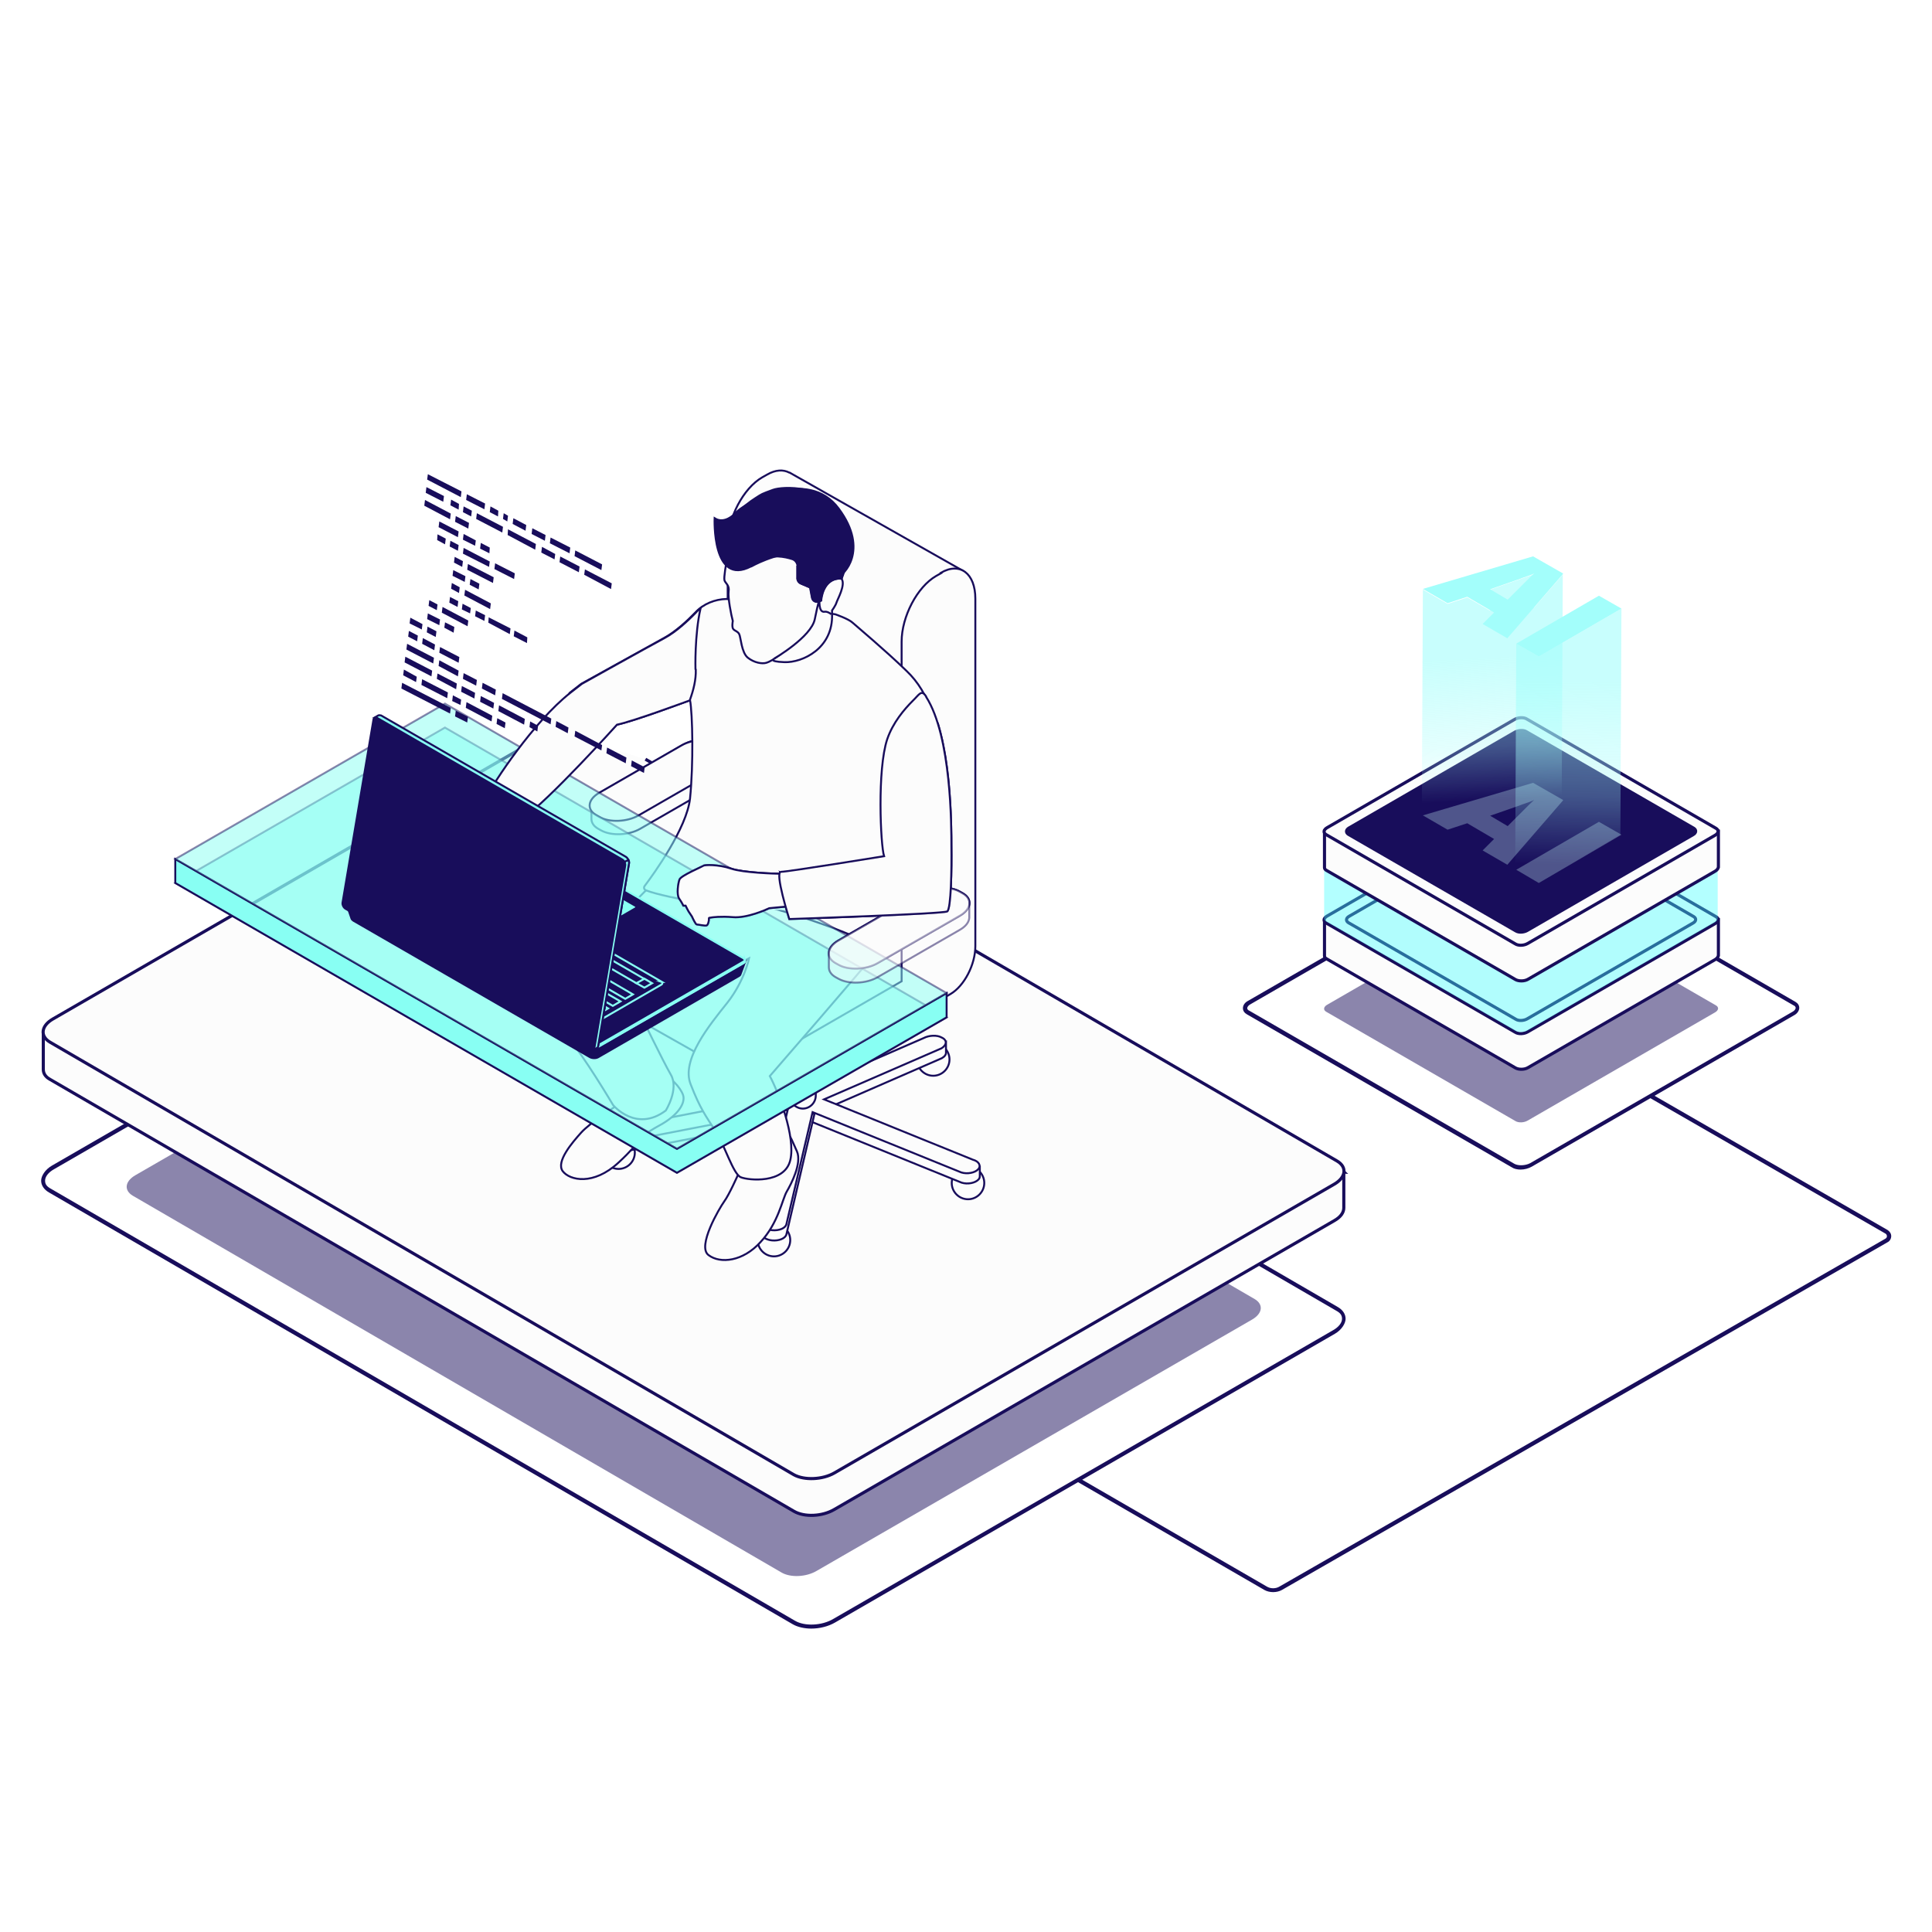 <svg width="496" height="496" viewBox="0 0 496 496" fill="none" xmlns="http://www.w3.org/2000/svg">
    <path
        d="M390.37 300.264C389.544 300.264 388.717 300.08 388.166 299.713L320.104 260.4C319.461 260.033 319.093 259.482 319.093 258.839C319.093 258.104 319.553 257.369 320.471 256.91L387.798 218.057C389.268 217.138 391.564 217.138 392.85 217.873L460.913 257.185C461.555 257.553 461.923 258.104 461.923 258.747C461.923 259.39 461.464 260.217 460.545 260.676L393.218 299.529C392.391 299.988 391.381 300.264 390.37 300.264ZM390.646 218.424C389.819 218.424 388.993 218.608 388.35 218.975L321.022 257.828C320.471 258.104 320.195 258.563 320.195 258.839C320.195 259.114 320.471 259.39 320.747 259.482L388.809 298.794C389.819 299.345 391.656 299.254 392.85 298.611L460.178 259.757C460.729 259.482 461.004 259.022 461.004 258.747C461.004 258.471 460.729 258.196 460.453 258.104L392.391 218.791C391.932 218.516 391.289 218.424 390.646 218.424Z"
        fill="#180D5B" />
    <path
        d="M326.809 408.741C326.074 408.741 325.247 408.557 324.604 408.189L276.658 380.45L277.209 379.532L325.155 407.271C326.166 407.914 327.544 407.914 328.554 407.271L484.059 317.991C484.335 317.807 484.427 317.624 484.427 317.348C484.427 317.072 484.243 316.797 484.059 316.705L423.621 281.893L424.172 280.975L484.61 315.786C485.161 316.154 485.529 316.705 485.529 317.348C485.529 317.991 485.161 318.634 484.61 318.909L329.105 408.189C328.462 408.557 327.635 408.741 326.901 408.741H326.809Z"
        fill="#180D5B" />
    <path
        d="M208.32 418.109C206.575 418.109 204.83 417.742 203.544 417.007L12.584 306.142C11.298 305.407 10.563 304.305 10.563 303.111C10.563 301.917 11.573 300.264 13.319 299.253L141.636 225.129C144.85 223.292 149.719 223.108 152.474 224.669L343.434 335.535C344.72 336.269 345.455 337.372 345.455 338.566C345.455 339.76 344.444 341.413 342.699 342.424L214.382 416.548C212.637 417.558 210.433 418.109 208.228 418.109H208.32ZM204.095 416.089C206.575 417.558 210.984 417.375 213.923 415.629L342.24 341.505C343.71 340.678 344.536 339.576 344.536 338.566C344.536 337.555 343.985 337.004 342.975 336.453L152.015 225.588C149.535 224.118 145.126 224.302 142.187 226.047L13.87 300.172C12.4 300.998 11.573 302.101 11.573 303.111C11.573 304.121 12.124 304.672 13.135 305.224L204.095 416.089Z"
        fill="#180D5B" />
    <path opacity="0.5"
        d="M200.605 403.689L34.077 306.969C31.781 305.591 32.056 303.295 34.72 301.734L146.596 237.162C149.259 235.6 153.301 235.417 155.597 236.794L322.125 333.514C324.421 334.892 324.145 337.188 321.482 338.75L209.606 403.322C206.942 404.883 202.901 405.067 200.605 403.689Z"
        fill="#180D5B" />
    <path
        d="M345.087 300.907L301.366 298.059L152.382 211.351C149.718 209.79 145.126 209.973 142.003 211.81L45.65 267.473L11.114 265.268V274.545C11.114 275.556 11.665 276.474 12.859 277.117L203.819 387.982C206.483 389.544 211.075 389.36 214.198 387.523L342.515 313.399C344.169 312.48 344.995 311.286 344.995 310.092V300.815L345.087 300.907Z"
        fill="#FCFCFC" stroke="#180D5B" stroke-width="0.8" stroke-miterlimit="10" />
    <path
        d="M165.701 194.91L343.25 298.059C345.914 299.621 345.547 302.285 342.515 304.03L214.198 378.154C211.167 379.899 206.483 380.083 203.819 378.613L12.859 267.565C10.195 266.003 10.563 263.339 13.594 261.594L141.911 187.47"
        fill="#FCFCFC" />
    <path
        d="M165.701 194.91L343.25 298.059C345.914 299.621 345.547 302.285 342.515 304.03L214.198 378.154C211.167 379.899 206.483 380.083 203.819 378.613L12.859 267.565C10.195 266.003 10.563 263.339 13.594 261.594L141.911 187.47"
        stroke="#180D5B" stroke-width="0.8" stroke-miterlimit="10" />
    <path
        d="M187.886 193.508C187.886 192.607 187.23 191.788 186.165 191.214L185.428 190.805C182.806 189.33 178.3 189.494 175.35 191.214L154.294 203.34C152.738 204.241 151.918 205.388 151.836 206.535V210.222C151.836 211.205 152.41 212.107 153.557 212.762L154.294 213.172C156.916 214.646 161.422 214.482 164.372 212.762L185.428 200.636C186.984 199.735 187.804 198.67 187.886 197.523V193.508Z"
        fill="#FCFCFC" stroke="#180D5B" stroke-width="0.5" stroke-miterlimit="10" />
    <path
        d="M153.885 209.731L153.147 209.321C150.525 207.846 150.853 205.225 153.885 203.504L174.941 191.379C177.89 189.658 182.478 189.494 185.018 190.969L185.755 191.379C188.377 192.853 188.049 195.475 185.018 197.196L163.962 209.321C161.012 211.042 156.424 211.205 153.885 209.731Z"
        fill="#FCFCFC" stroke="#180D5B" stroke-width="0.5" stroke-miterlimit="10" />
    <path
        d="M202.879 318.369C202.879 320.663 200.994 322.547 198.7 322.547C196.406 322.547 194.522 320.663 194.522 318.369C194.522 316.075 196.406 314.19 198.7 314.19C200.994 314.19 202.879 316.075 202.879 318.369Z"
        fill="#FCFCFC" stroke="#180D5B" stroke-width="0.5" stroke-miterlimit="10" />
    <path
        d="M243.762 271.997C243.762 274.291 241.877 276.175 239.583 276.175C237.289 276.175 235.405 274.291 235.405 271.997C235.405 269.703 237.289 267.818 239.583 267.818C241.877 267.818 243.762 269.703 243.762 271.997Z"
        fill="#FCFCFC" stroke="#180D5B" stroke-width="0.5" stroke-miterlimit="10" />
    <path
        d="M252.692 303.704C252.692 305.998 250.807 307.882 248.513 307.882C246.219 307.882 244.335 305.998 244.335 303.704C244.335 301.41 246.219 299.525 248.513 299.525C250.807 299.525 252.692 301.41 252.692 303.704Z"
        fill="#FCFCFC" stroke="#180D5B" stroke-width="0.5" stroke-miterlimit="10" />
    <path
        d="M162.979 295.92C162.979 298.214 161.095 300.098 158.8 300.098C156.506 300.098 154.622 298.214 154.622 295.92C154.622 293.626 156.506 291.741 158.8 291.741C161.095 291.741 162.979 293.626 162.979 295.92Z"
        fill="#FCFCFC" stroke="#180D5B" stroke-width="0.5" stroke-miterlimit="10" />
    <path
        d="M188.623 267.818C188.623 270.112 186.739 271.996 184.445 271.996C182.151 271.996 180.266 270.112 180.266 267.818C180.266 265.524 182.151 263.64 184.445 263.64C186.739 263.64 188.623 265.524 188.623 267.818Z"
        fill="#FCFCFC" stroke="#180D5B" stroke-width="0.5" stroke-miterlimit="10" />
    <path
        d="M204.599 283.221L158.964 291.987C158.801 291.987 158.555 291.987 158.391 292.069V291.741L156.261 291.168V293.79C156.261 293.872 156.261 293.954 156.261 294.117C156.507 295.101 158.227 295.838 159.948 295.674L205.582 286.908L204.599 283.221Z"
        fill="#FCFCFC" stroke="#180D5B" stroke-width="0.5" stroke-miterlimit="10" />
    <path
        d="M242.86 267.572L241.468 268.719C240.239 268.228 238.436 268.31 237.207 269.047L204.681 283.221L209.269 285.843L241.795 271.669C242.533 271.259 242.942 270.686 242.86 270.112V267.572Z"
        fill="#FCFCFC" stroke="#180D5B" stroke-width="0.5" stroke-miterlimit="10" />
    <path
        d="M187.558 264.377C186.739 263.476 184.854 263.066 183.216 263.558C183.052 263.558 182.888 263.64 182.724 263.721C182.724 263.558 182.56 263.476 182.478 263.394C182.151 263.066 181.495 262.738 181.495 262.738V265.278C181.495 265.524 181.577 265.852 181.823 266.097L202.797 285.269L208.532 283.548L187.558 264.377Z"
        fill="#FCFCFC" stroke="#180D5B" stroke-width="0.5" stroke-miterlimit="10" />
    <path
        d="M251.545 299.361L250.808 299.607L250.398 300.508C250.234 300.508 250.07 300.345 249.824 300.345L208.614 283.631L205.664 286.908L246.875 303.622C248.432 304.113 250.398 303.704 251.217 302.802C251.463 302.557 251.545 302.229 251.545 301.901V299.279V299.361Z"
        fill="#FCFCFC" stroke="#180D5B" stroke-width="0.5" stroke-miterlimit="10" />
    <path
        d="M202.797 285.269L195.997 314.272L195.505 314.026V316.73C195.587 317.549 196.652 318.286 198.209 318.45C199.929 318.614 201.65 317.959 201.896 316.893L209.105 285.924L202.715 285.35L202.797 285.269Z"
        fill="#FCFCFC" stroke="#180D5B" stroke-width="0.5" stroke-miterlimit="10" />
    <path
        d="M249.743 297.722L211.563 282.238L241.713 269.129C243.024 268.31 243.188 267.163 242.041 266.507L241.713 266.343C240.566 265.688 238.518 265.77 237.125 266.507L206.975 279.616L187.476 261.837C186.657 260.936 184.772 260.526 183.134 261.018C181.577 261.509 180.922 262.575 181.741 263.476L201.24 281.255L158.882 289.448C157.162 289.611 155.933 290.595 156.179 291.578C156.425 292.561 158.145 293.298 159.866 293.134L202.223 284.941L195.505 313.699C195.259 314.682 196.406 315.665 198.209 315.829C200.011 315.993 201.65 315.337 201.896 314.272L208.614 285.515L246.793 301C248.35 301.491 250.316 301.082 251.135 300.18C251.955 299.279 251.299 298.132 249.743 297.722ZM207.467 282.238L206.729 283.057L205.173 282.893L204.927 281.992L206.32 281.582L207.467 282.238Z"
        fill="#FCFCFC" stroke="#180D5B" stroke-width="0.5" stroke-miterlimit="10" />
    <path
        d="M206.156 284.614C204.353 284.614 202.797 283.139 202.797 281.255V242.666H209.433V281.255C209.433 283.057 207.958 284.614 206.074 284.614H206.156Z"
        fill="#FCFCFC" stroke="#180D5B" stroke-width="0.5" stroke-miterlimit="10" />
    <path
        d="M199.438 229.968L155.359 255.366C153.147 256.595 151.427 255.366 151.427 252.416C151.427 249.467 153.229 246.108 155.359 244.879L205.828 215.712V217.678C205.828 222.43 202.961 227.919 199.438 229.968Z"
        fill="#FCFCFC" stroke="#180D5B" stroke-width="0.5" stroke-miterlimit="10" />
    <path
        d="M202.633 121.328C201.076 120.509 199.11 120.591 196.98 121.82L195.669 122.557C190.835 125.343 186.82 132.962 186.82 139.435V226.608L198.536 219.808V222.594L184.526 234.064L152.574 255.447L197.471 280.846L223.279 261.019L237.944 248.483L247.121 146.481L202.715 121.328H202.633Z"
        fill="#FCFCFC" stroke="#180D5B" stroke-width="0.5" stroke-miterlimit="10" />
    <path
        d="M241.631 147.136L240.321 147.874C235.487 150.659 231.472 158.279 231.472 164.751V251.925L199.929 270.113C197.717 271.342 195.997 274.783 195.997 277.65C195.997 280.6 197.799 281.911 199.929 280.6L244.007 255.202C247.53 253.153 250.398 247.664 250.398 242.912V153.691C250.398 147.218 246.465 144.187 241.55 147.054L241.631 147.136Z"
        fill="#FCFCFC" stroke="#180D5B" stroke-width="0.5" stroke-miterlimit="10" />
    <path
        d="M157.899 284.123C157.899 284.123 151.427 288.301 149.215 290.759C147.002 293.217 142.66 298.215 144.463 300.673C146.265 303.049 152.328 304.441 158.8 298.461C165.273 292.48 163.47 292.152 168.96 289.121C174.531 286.171 176.006 282.894 175.35 281.091C174.695 279.207 171.909 276.012 170.434 276.667C168.96 277.323 157.899 284.123 157.899 284.123Z"
        fill="#FCFCFC" stroke="#180D5B" stroke-width="0.5" stroke-miterlimit="10" />
    <path
        d="M189.442 301.656C189.442 301.656 187.148 306.818 185.919 308.456C184.69 310.177 178.873 320.008 181.904 322.22C184.936 324.514 190.753 323.859 195.259 318.861C199.847 313.945 200.83 307.883 201.977 305.916C203.124 303.95 205.91 298.625 204.599 295.593C203.288 292.562 202.96 291.988 202.96 291.988L189.442 301.492V301.656Z"
        fill="#FCFCFC" stroke="#180D5B" stroke-width="0.5" stroke-miterlimit="10" />
    <path
        d="M165.846 228.574C165.846 228.574 146.511 247.582 143.398 257.167C143.398 257.167 142.087 262.329 145.774 266.426C149.542 270.44 157.408 283.713 157.408 283.713C157.408 283.713 163.306 290.841 170.926 285.106C170.926 285.106 174.367 279.616 172.237 275.929C170.107 272.243 164.453 260.527 164.453 260.527C164.453 260.527 176.825 252.006 182.97 249.876C189.114 247.746 192.31 246.025 192.31 246.025C192.31 246.025 191.163 251.76 186.738 257.413C182.232 263.066 174.777 272.079 177.316 278.387C179.774 284.696 181.249 286.58 183.625 290.267C186.001 293.872 188.213 301.41 190.179 302.229C192.146 303.048 201.404 303.949 202.879 297.887C204.353 291.906 199.765 280.19 197.635 276.257C197.635 276.257 222.624 247.5 225 244.304C227.376 241.109 173.548 223.658 165.846 228.574Z"
        fill="#FCFCFC" stroke="#180D5B" stroke-width="0.5" stroke-miterlimit="10" />
    <path
        d="M189.934 233.49C189.934 233.49 171.008 230.623 165.846 228.574C165.355 228.41 165.191 227.837 165.519 227.427C167.813 224.396 176.333 212.598 177.153 204.979C178.054 196.13 177.808 183.267 177.153 179.744C177.153 179.744 162.897 185.152 158.309 186.053C158.309 186.053 140.94 205.142 133.648 210.304C133.648 210.304 136.106 206.371 131.108 203.75L146.265 177.86L149.215 175.566C149.215 175.566 165.191 166.717 170.516 163.768C173.384 162.211 176.415 159.426 178.545 157.214C180.594 155.001 183.543 153.854 186.493 153.772L214.431 157.705C214.431 157.705 217.79 158.852 218.855 159.835C219.674 160.573 227.294 166.963 232.701 172.207C235.732 175.074 237.945 178.761 239.092 182.776C242.205 193.754 242.205 215.957 242.615 231.851C242.615 231.851 240.648 232.589 235.896 233.654C231.144 234.637 231.718 233.982 231.718 233.982"
        fill="#FCFCFC" />
    <path
        d="M189.934 233.49C189.934 233.49 171.008 230.623 165.846 228.574C165.355 228.41 165.191 227.837 165.519 227.427C167.813 224.396 176.333 212.598 177.153 204.979C178.054 196.13 177.808 183.267 177.153 179.744C177.153 179.744 162.897 185.152 158.309 186.053C158.309 186.053 140.94 205.142 133.648 210.304C133.648 210.304 136.106 206.371 131.108 203.75L146.265 177.86L149.215 175.566C149.215 175.566 165.191 166.717 170.516 163.768C173.384 162.211 176.415 159.426 178.545 157.214C180.594 155.001 183.543 153.854 186.493 153.772L214.431 157.705C214.431 157.705 217.79 158.852 218.855 159.835C219.674 160.573 227.294 166.963 232.701 172.207C235.732 175.074 237.945 178.761 239.092 182.776C242.205 193.754 242.205 215.957 242.615 231.851C242.615 231.851 240.648 232.589 235.896 233.654C231.144 234.637 231.718 233.982 231.718 233.982"
        stroke="#180D5B" stroke-width="0.5" stroke-miterlimit="10" />
    <path
        d="M200.585 224.478C200.585 224.396 200.503 224.314 200.339 224.314C199.11 224.314 190.835 224.069 187.722 223.004C184.363 221.857 180.758 222.02 180.594 222.266C180.43 222.43 174.777 224.806 174.449 225.789C174.121 226.608 173.63 229.64 174.367 230.705C175.104 231.77 175.432 232.507 175.432 232.507H176.006C176.006 232.507 176.743 234.064 177.153 234.556C177.317 234.801 177.48 235.047 177.644 235.293C177.972 236.03 178.627 237.341 178.873 237.341C179.283 237.341 181.003 237.751 181.413 237.587C181.741 237.505 182.068 236.358 181.987 235.867C181.987 235.703 181.987 235.621 182.15 235.621C182.97 235.457 185.1 235.211 188.131 235.457C191.818 235.785 196.98 233.409 197.471 233.163L202.633 232.671C202.797 232.671 202.879 232.507 202.797 232.344L200.421 224.314L200.585 224.478Z"
        fill="#FCFCFC" stroke="#180D5B" stroke-width="0.5" stroke-miterlimit="10" />
    <path
        d="M186.493 144.351C186.493 144.351 185.755 148.284 186.001 149.021C186.247 149.758 187.312 150.25 187.066 151.807C186.82 153.363 187.722 157.951 188.131 159.426C188.131 159.426 187.804 161.065 188.295 161.556C188.787 162.048 189.36 162.048 189.77 162.785C190.18 163.522 190.343 167.537 191.982 168.848C193.621 170.159 195.669 170.487 196.734 170.159C197.799 169.831 198.946 169.012 198.946 169.012C198.946 169.012 196.816 169.831 201.404 169.995C205.992 170.159 213.939 166.472 213.611 157.624V156.722C213.611 156.722 214.513 155.493 214.758 154.674C215.004 153.855 217.134 150.168 216.069 148.611C216.069 148.611 220.903 129.44 205.91 128.211C190.917 127.064 188.623 137.551 186.657 144.269L186.493 144.351Z"
        fill="#FCFCFC" stroke="#180D5B" stroke-width="0.5" stroke-miterlimit="10" />
    <path
        d="M213.447 157.705C212.792 157.214 212.219 156.968 211.727 157.05C210.006 157.377 210.416 153.772 210.416 153.772C210.416 153.772 210.088 154.428 209.187 158.934C208.286 163.522 198.864 169.011 198.864 169.011"
        fill="#FCFCFC" />
    <path
        d="M213.447 157.705C212.792 157.214 212.219 156.968 211.727 157.05C210.006 157.377 210.416 153.772 210.416 153.772C210.416 153.772 210.088 154.428 209.187 158.934C208.286 163.522 198.864 169.011 198.864 169.011"
        stroke="#180D5B" stroke-width="0.5" stroke-miterlimit="10" />
    <path
        d="M186.574 135.994C185.1 139.107 184.444 142.876 187.476 145.334C187.476 145.334 190.015 146.071 194.931 143.777C198.208 142.22 201.568 142.958 203.37 143.531C204.189 143.777 204.763 144.596 204.763 145.498V148.201C204.681 148.939 205.091 149.594 205.746 149.84L208.04 150.823L208.532 153.445C208.695 154.264 209.433 154.674 210.252 154.428L210.826 154.182C210.826 154.182 211.153 148.283 216.069 148.529C216.069 148.529 220.002 140.008 215.987 132.143C211.973 124.36 200.83 124.851 198.454 125.753C195.341 126.9 195.751 126.736 193.948 127.883C190.835 129.849 188.213 132.553 186.656 135.83L186.574 135.994Z"
        fill="#180D5B" stroke="#180D5B" stroke-width="0.5" stroke-miterlimit="10" />
    <path
        d="M215.905 148.694C215.905 148.694 217.216 145.826 217.544 141.812C211.481 146.645 204.681 145.498 204.681 145.498V148.202C204.599 148.939 205.009 149.595 205.664 149.841L207.958 150.824L208.45 153.446C208.614 154.265 209.351 154.674 210.17 154.429L210.744 154.183C210.744 154.183 211.072 148.284 215.987 148.53L215.905 148.694Z"
        fill="#180D5B" stroke="#180D5B" stroke-width="0.5" stroke-miterlimit="10" />
    <path
        d="M202.633 235.948C202.633 235.948 242.123 234.637 243.188 233.982C244.171 233.245 244.335 223.085 244.253 217.186C244.253 213.09 244.253 196.868 240.73 185.562C243.516 195.147 242.041 229.148 240.73 230.869C239.501 232.589 201.895 233.572 201.895 233.572C202.305 234.965 202.633 235.948 202.633 235.948Z"
        fill="#FCFCFC" stroke="#180D5B" stroke-width="0.5" stroke-miterlimit="10" />
    <path
        d="M124.963 204.324C124.963 204.324 124.799 205.307 123.079 206.29C121.358 207.273 116.934 209.403 116.279 210.059C115.541 210.714 112.428 213.5 112.264 213.828C112.182 214.155 111.199 217.351 111.199 217.514C111.199 217.678 111.527 219.153 111.527 219.153L110.544 223.823C110.544 223.823 109.315 225.626 110.626 226.117C111.937 226.609 112.756 225.216 112.756 224.97C112.756 224.97 114.804 223.987 116.279 222.84C117.754 221.693 123.734 216.859 124.799 217.187C125.783 217.514 124.799 219.235 124.39 219.481C123.898 219.809 120.703 222.922 122.014 225.052C123.325 227.182 124.226 223.823 125.127 223.168C126.028 222.512 127.913 219.809 129.06 219.481C130.207 219.153 132.337 214.811 132.583 212.844C132.829 210.878 134.221 209.649 134.713 208.994C135.205 208.338 133.648 203.505 133.648 203.505L127.749 201.62L125.701 203.013L124.881 204.242L124.963 204.324Z"
        fill="#FCFCFC" stroke="#180D5B" stroke-width="0.5" stroke-miterlimit="10" />
    <path
        d="M215.25 247.664L214.513 247.255C211.891 245.78 212.219 243.158 215.25 241.438L236.306 229.312C239.255 227.592 243.844 227.428 246.383 228.902L247.121 229.312C249.742 230.787 249.415 233.409 246.383 235.129L225.327 247.255C222.378 248.975 217.79 249.139 215.25 247.664Z"
        fill="#FCFCFC" />
    <mask id="mask0_612_581" style="mask-type:luminance" maskUnits="userSpaceOnUse" x="212" y="227"
        width="37" height="22">
        <path
            d="M215.25 247.664L214.513 247.255C211.891 245.78 212.219 243.158 215.25 241.438L236.306 229.312C239.255 227.592 243.844 227.428 246.383 228.902L247.121 229.312C249.742 230.787 249.415 233.409 246.383 235.129L225.327 247.255C222.378 248.975 217.79 249.139 215.25 247.664Z"
            fill="white" />
    </mask>
    <g mask="url(#mask0_612_581)">
        <path
            d="M237.781 178.844C236.552 176.877 235.978 178.352 234.34 179.909C232.128 182.121 229.26 185.48 227.785 189.74C225.163 197.524 226.065 217.023 226.966 219.809C226.966 219.809 202.223 223.823 200.503 223.823C198.782 223.823 202.633 235.949 202.633 235.949C202.633 235.949 242.123 234.638 243.188 233.982C244.171 233.245 244.335 223.086 244.253 217.187C244.253 212.107 244.253 189.085 237.781 178.926V178.844Z"
            fill="#FCFCFC" stroke="#180D5B" stroke-width="0.5" stroke-miterlimit="10" />
        <path
            d="M202.633 235.949C202.633 235.949 242.123 234.638 243.188 233.983C244.171 233.246 244.335 223.086 244.253 217.187C244.253 213.091 244.253 196.869 240.73 185.562C243.516 195.148 242.041 229.149 240.73 230.87C239.501 232.59 201.895 233.573 201.895 233.573C202.305 234.966 202.633 235.949 202.633 235.949Z"
            fill="#FCFCFC" stroke="#180D5B" stroke-width="0.5" stroke-miterlimit="10" />
    </g>
    <path
        d="M215.25 247.664L214.513 247.255C211.891 245.78 212.219 243.158 215.25 241.438L236.306 229.312C239.255 227.592 243.844 227.428 246.383 228.902L247.121 229.312C249.742 230.787 249.415 233.409 246.383 235.129L225.327 247.255C222.378 248.975 217.79 249.139 215.25 247.664Z"
        stroke="#180D5B" stroke-width="0.5" stroke-miterlimit="10" />
    <path opacity="0.5"
        d="M173.794 301.082L45 226.69L114.231 186.79L243.024 261.182L173.794 301.082Z"
        fill="#88FFF3" stroke="#180D5B" stroke-width="0.5" stroke-miterlimit="10" />
    <path
        d="M45 220.546V226.691L173.794 301.083L243.024 261.183V254.956L173.794 294.938L45 220.546Z"
        fill="#88FFF3" stroke="#180D5B" stroke-width="0.5" stroke-miterlimit="10" />
    <path opacity="0.5"
        d="M173.794 294.937L45 220.545L114.231 180.646L243.024 254.956L173.794 294.937Z"
        fill="#88FFF3" stroke="#180D5B" stroke-width="0.5" stroke-miterlimit="10" />
    <path
        d="M200.585 224.478C200.585 224.396 200.503 224.314 200.339 224.314C199.11 224.314 190.835 224.069 187.722 223.004C184.363 221.857 180.758 222.02 180.594 222.266C180.43 222.43 174.777 224.806 174.449 225.789C174.121 226.608 173.63 229.64 174.367 230.705C175.104 231.77 175.432 232.507 175.432 232.507H176.006C176.006 232.507 176.743 234.064 177.153 234.556C177.317 234.801 177.48 235.047 177.644 235.293C177.972 236.03 178.627 237.341 178.873 237.341C179.283 237.341 181.003 237.751 181.413 237.587C181.741 237.505 182.068 236.358 181.987 235.867C181.987 235.703 181.987 235.621 182.15 235.621C182.97 235.457 185.1 235.211 188.131 235.457C191.818 235.785 196.98 233.409 197.471 233.163L202.633 232.671C202.797 232.671 202.879 232.507 202.797 232.344L200.421 224.314L200.585 224.478Z"
        fill="#FCFCFC" stroke="#180D5B" stroke-width="0.5" stroke-miterlimit="10" />
    <path opacity="0.5"
        d="M215.25 247.664L214.513 247.255C211.891 245.78 212.219 243.158 215.25 241.438L236.306 229.312C239.255 227.592 243.844 227.428 246.383 228.902L247.121 229.312C249.742 230.787 249.415 233.409 246.383 235.129L225.327 247.255C222.378 248.975 217.79 249.139 215.25 247.664Z"
        fill="#FCFCFC" stroke="#180D5B" stroke-width="0.5" stroke-miterlimit="10" />
    <path opacity="0.5"
        d="M248.841 231.606C248.841 230.705 248.186 229.886 247.121 229.312L246.383 228.902C243.762 227.428 239.256 227.592 236.306 229.312L215.25 241.438C213.693 242.339 212.874 243.486 212.792 244.633V248.32C212.792 249.303 213.366 250.204 214.513 250.86L215.25 251.269C217.872 252.744 222.378 252.58 225.327 250.86L246.383 238.734C247.94 237.833 248.759 236.768 248.841 235.621V231.606Z"
        fill="#FCFCFC" stroke="#180D5B" stroke-width="0.5" stroke-miterlimit="10" />
    <path
        d="M237.781 178.843C236.552 176.877 235.978 178.351 234.34 179.908C232.128 182.12 229.26 185.479 227.785 189.739C225.163 197.523 226.065 217.022 226.966 219.808C226.966 219.808 202.223 223.822 200.503 223.822C198.782 223.822 202.633 235.948 202.633 235.948C202.633 235.948 242.123 234.637 243.188 233.982C244.171 233.244 244.335 223.085 244.253 217.186C244.253 212.106 244.253 189.084 237.781 178.925V178.843Z"
        fill="#FCFCFC" stroke="#180D5B" stroke-width="0.5" stroke-miterlimit="10" />
    <path
        d="M124.963 204.323C124.963 204.323 124.799 205.306 123.079 206.289C121.358 207.272 116.934 209.402 116.279 210.058C115.541 210.713 112.428 213.499 112.264 213.827C112.182 214.154 111.199 217.35 111.199 217.514C111.199 217.677 111.527 219.152 111.527 219.152L110.544 223.822C110.544 223.822 109.315 225.625 110.626 226.116C111.937 226.608 112.756 225.215 112.756 224.969C112.756 224.969 114.804 223.986 116.279 222.839C117.754 221.692 123.734 216.858 124.799 217.186C125.783 217.514 124.799 219.234 124.39 219.48C123.898 219.808 120.703 222.921 122.014 225.051C123.325 227.181 124.226 223.822 125.127 223.167C126.028 222.511 127.913 219.808 129.06 219.48C130.207 219.152 132.337 214.81 132.583 212.844C132.829 210.877 134.221 209.648 134.713 208.993C135.205 208.337 133.648 203.504 133.648 203.504L127.749 201.619L125.701 203.012L124.881 204.241L124.963 204.323Z"
        fill="#FCFCFC" stroke="#180D5B" stroke-width="0.5" stroke-miterlimit="10" />
    <path
        d="M178.546 171.797C178.546 171.797 178.3 162.949 179.856 156.148C179.447 156.476 179.037 156.804 178.709 157.214C176.579 159.426 173.548 162.211 170.68 163.768C165.355 166.635 149.379 175.566 149.379 175.566L146.429 177.86C137.007 185.233 126.52 201.21 125.045 204.405C125.783 203.422 127.667 201.783 131.272 203.75C136.27 206.371 133.894 210.386 133.894 210.386C141.186 205.224 158.391 186.053 158.391 186.053C162.651 185.152 175.432 180.4 177.071 179.826C178.054 177.122 178.709 174.501 178.627 171.879L178.546 171.797Z"
        fill="#FCFCFC" stroke="#180D5B" stroke-width="0.5" stroke-miterlimit="10" />
    <path
        d="M88.832 232.098L92.274 233.9L126.684 214.073C127.258 213.746 128.241 213.746 128.896 214.155L188.213 248.402C188.787 248.074 191.327 246.845 191.327 246.845L190.098 250.122C190.098 250.286 189.934 250.368 189.77 250.532L153.557 271.424C152.983 271.752 152 271.752 151.345 271.342L90.717 236.358C90.471 236.194 90.307 236.03 90.225 235.785L88.996 232.18L88.832 232.098Z"
        fill="#180D5B" stroke="#180D5B" stroke-width="0.5" stroke-miterlimit="10" />
    <path
        d="M89.324 232.671L151.509 268.556C152.164 268.966 153.229 268.966 153.803 268.638L190.917 247.255C191.49 246.927 191.408 246.353 190.753 245.944L128.568 210.059C127.913 209.649 126.848 209.649 126.274 209.977L89.16 231.36C88.587 231.688 88.669 232.262 89.324 232.671Z"
        fill="#180D5B" stroke="#88FFF3" stroke-width="0.5" stroke-miterlimit="10" />
    <path
        d="M89.324 232.262L151.509 268.147C152.164 268.557 153.229 268.557 153.803 268.229L190.917 246.845C191.081 246.764 191.245 246.6 191.245 246.436C191.327 246.682 191.245 247.009 190.917 247.173L153.803 268.557C153.229 268.885 152.164 268.885 151.509 268.475L89.324 232.59C88.832 232.344 88.669 231.934 88.832 231.688C88.832 231.852 89.078 232.098 89.324 232.262Z"
        fill="#88FFF3" stroke="#88FFF3" stroke-width="0.5" stroke-miterlimit="10" />
    <path
        d="M169.943 252.089L118.245 222.266C117.918 222.103 117.508 222.103 117.098 222.266L98.664 232.917C98.418 233.081 98.418 233.491 98.664 233.573L150.28 263.395C150.608 263.559 151.017 263.559 151.427 263.395L169.861 252.744C170.107 252.58 170.107 252.171 169.861 252.089H169.943Z"
        fill="#180D5B" stroke="#88FFF3" stroke-width="0.5" stroke-miterlimit="10" />
    <path d="M115.787 224.97L163.389 252.417L165.764 251.516L117.836 223.823L115.787 224.97Z"
        fill="#180D5B" stroke="#88FFF3" stroke-width="0.5" stroke-miterlimit="10" />
    <path d="M110.953 227.756L152.983 252.09L155.032 250.943L112.92 226.609L110.953 227.756Z"
        fill="#FCFCFC" stroke="#180D5B" stroke-width="0.5" stroke-miterlimit="10" />
    <path d="M107.758 229.64L157.326 258.234L159.292 257.087L109.724 228.493L107.758 229.64Z"
        fill="#180D5B" stroke="#88FFF3" stroke-width="0.5" stroke-miterlimit="10" />
    <path d="M104.563 231.443L154.13 260.036L156.097 258.889L106.529 230.296L104.563 231.443Z"
        fill="#180D5B" stroke="#88FFF3" stroke-width="0.5" stroke-miterlimit="10" />
    <path d="M101.368 233.327L150.935 261.92L152.901 260.773L103.334 232.098L101.368 233.327Z"
        fill="#FCFCFC" stroke="#180D5B" stroke-width="0.5" stroke-miterlimit="10" />
    <path d="M163.388 252.417L165.437 253.564L167.403 252.417L165.437 251.27L163.388 252.417Z"
        fill="#180D5B" stroke="#88FFF3" stroke-width="0.5" stroke-miterlimit="10" />
    <path d="M150.607 250.697L160.521 256.432L162.487 255.285L152.492 249.468L150.607 250.697Z"
        fill="#180D5B" stroke="#88FFF3" stroke-width="0.5" stroke-miterlimit="10" />
    <path
        d="M151.591 238.734L137.663 230.705C137.089 230.378 137.089 229.886 137.663 229.558L147.166 224.069C147.74 223.741 148.559 223.741 149.133 224.069L163.061 232.098C163.634 232.426 163.634 232.917 163.061 233.245L153.557 238.734C152.983 239.062 152.164 239.062 151.591 238.734Z"
        fill="#88FFF3" stroke="#180D5B" stroke-width="0.5" stroke-miterlimit="10" />
    <path
        d="M163.061 232.508L149.133 224.479C148.559 224.151 147.74 224.151 147.166 224.479L137.663 229.968C137.499 230.05 137.417 230.214 137.335 230.296C137.171 230.05 137.335 229.722 137.663 229.476L147.166 223.987C147.74 223.659 148.559 223.659 149.133 223.987L163.061 232.016C163.47 232.262 163.552 232.508 163.388 232.835C163.388 232.753 163.225 232.59 163.061 232.508Z"
        fill="#FCFCFC" stroke="#180D5B" stroke-width="0.5" stroke-miterlimit="10" />
    <path
        d="M88.914 231.114L96.78 184.496L96.124 184.25L97.107 183.677C97.271 183.595 97.517 183.595 97.845 183.677L160.685 219.972C161.176 220.299 161.586 221.037 161.504 221.528L153.557 268.556C153.557 268.802 153.393 268.966 153.229 269.047L152.328 269.621L152.164 268.72L89.734 232.671C89.242 232.343 88.832 231.606 88.914 231.114Z"
        fill="#88FFF3" stroke="#180D5B" stroke-width="0.5" stroke-miterlimit="10" />
    <path
        d="M160.275 221.283L161.34 220.791C161.422 221.037 161.504 221.365 161.504 221.528L153.557 268.556C153.557 268.802 153.393 268.966 153.229 269.048L152.328 269.621L152.164 268.72L148.969 266.917L160.275 221.283Z"
        fill="#88FFF3" stroke="#180D5B" stroke-width="0.5" stroke-miterlimit="10" />
    <path
        d="M88.75 233.326L151.591 269.621C152.082 269.866 152.492 269.702 152.574 269.211L160.521 222.183C160.603 221.61 160.193 220.872 159.702 220.627L96.862 184.332C96.37 184.086 95.96 184.25 95.878 184.741L87.931 231.769C87.849 232.342 88.259 233.08 88.75 233.326Z"
        fill="#180D5B" stroke="#180D5B" stroke-width="0.5" stroke-miterlimit="10" />
    <path
        d="M192.883 145.416C192.883 145.416 198.946 141.975 204.599 141.975C205.91 141.975 207.221 142.384 208.122 143.204C208.45 143.449 208.778 143.695 209.187 143.695C210.17 143.695 211.399 139.763 213.284 139.435C215.168 139.107 216.561 140.008 215.25 142.548C213.939 145.088 214.676 147.464 215.496 147.71C216.233 147.956 223.361 141.401 215.332 130.586C207.385 119.772 190.917 129.112 188.541 131.979C188.541 131.979 186.001 134.683 183.461 133.044C183.461 133.044 182.724 150.659 192.801 145.416H192.883Z"
        fill="#180D5B" stroke="#180D5B" stroke-width="0.5" stroke-miterlimit="10" />
    <path d="M109.661 123.123L118.295 127.624L118.478 126.154L109.844 121.745L109.661 123.123Z"
        fill="#180D5B" />
    <path d="M119.673 128.358L124.357 130.746L124.541 129.277L119.856 126.889L119.673 128.358Z"
        fill="#180D5B" />
    <path d="M131.613 134.513L134.92 136.258L135.104 134.788L131.797 133.043L131.613 134.513Z"
        fill="#180D5B" />
    <path d="M129.133 133.226L130.236 133.869L130.419 132.4L129.317 131.757L129.133 133.226Z"
        fill="#180D5B" />
    <path d="M125.735 131.481L127.847 132.584L127.939 131.114L125.919 130.012L125.735 131.481Z"
        fill="#180D5B" />
    <path d="M116.825 133.962L120.224 135.707L120.407 134.237L117.009 132.492L116.825 133.962Z"
        fill="#180D5B" />
    <path d="M108.926 129.828L115.539 133.318L115.723 131.849L109.109 128.358L108.926 129.828Z"
        fill="#180D5B" />
    <path d="M119.213 152.883L125.826 156.373L126.01 154.903L119.397 151.413L119.213 152.883Z"
        fill="#180D5B" />
    <path d="M115.815 151.138L117.835 152.24L118.019 150.77L115.998 149.668L115.815 151.138Z"
        fill="#180D5B" />
    <path d="M119.948 146.269L126.561 149.668L126.745 148.198L120.132 144.8L119.948 146.269Z"
        fill="#180D5B" />
    <path d="M116.55 144.433L118.662 145.535L118.846 144.065L116.733 142.963L116.55 144.433Z"
        fill="#180D5B" />
    <path d="M115.723 181.725L103.231 175.295L103.047 176.765L115.539 183.194L115.723 181.725Z"
        fill="#180D5B" />
    <path d="M120.132 184.02L117.009 182.459L116.825 183.929L119.948 185.49L120.132 184.02Z"
        fill="#180D5B" />
    <path d="M141.533 184.479L129.041 177.958L128.858 179.428L141.35 185.949L141.533 184.479Z"
        fill="#180D5B" />
    <path d="M145.942 186.776L142.819 185.123L142.635 186.593L145.758 188.246L145.942 186.776Z"
        fill="#180D5B" />
    <path d="M106.997 173.734L103.69 171.896L103.507 173.366L106.813 175.111L106.997 173.734Z"
        fill="#180D5B" />
    <path d="M127.296 177.04L123.898 175.295L123.714 176.765L127.113 178.51L127.296 177.04Z"
        fill="#180D5B" />
    <path d="M114.988 177.774L108.375 174.376L108.191 175.846L114.804 179.244L114.988 177.774Z"
        fill="#180D5B" />
    <path d="M118.387 179.612L116.274 178.51L116.09 179.979L118.203 180.99L118.387 179.612Z"
        fill="#180D5B" />
    <path d="M126.378 183.745L119.765 180.255L119.581 181.725L126.194 185.215L126.378 183.745Z"
        fill="#180D5B" />
    <path d="M129.776 185.49L127.664 184.388L127.48 185.857L129.593 186.96L129.776 185.49Z"
        fill="#180D5B" />
    <path d="M126.837 180.439L123.439 178.693L123.255 180.163L126.653 181.908L126.837 180.439Z"
        fill="#180D5B" />
    <path d="M134.736 184.571L128.123 181.081L127.939 182.551L134.553 186.041L134.736 184.571Z"
        fill="#180D5B" />
    <path d="M138.135 186.317L136.114 185.215L135.93 186.684L137.951 187.787L138.135 186.317Z"
        fill="#180D5B" />
    <path d="M110.947 172.172L104.058 168.59L103.874 170.059L110.763 173.642L110.947 172.172Z"
        fill="#180D5B" />
    <path d="M117.284 175.478L112.324 172.906L112.141 174.284L117.101 176.948L117.284 175.478Z"
        fill="#180D5B" />
    <path d="M121.969 177.866L118.57 176.121L118.387 177.591L121.785 179.336L121.969 177.866Z"
        fill="#180D5B" />
    <path d="M154.576 191.277L147.687 187.603L147.504 189.072L154.393 192.654L154.576 191.277Z"
        fill="#180D5B" />
    <path d="M160.822 194.492L155.862 191.92L155.678 193.39L160.638 195.961L160.822 194.492Z"
        fill="#180D5B" />
    <path d="M165.507 196.972L162.2 195.227L162.016 196.696L165.323 198.441L165.507 196.972Z"
        fill="#180D5B" />
    <path d="M149.984 147.556L156.873 151.23L157.056 149.76L150.167 146.178L149.984 147.556Z"
        fill="#180D5B" />
    <path d="M143.646 144.341L148.606 146.913L148.79 145.443L143.83 142.871L143.646 144.341Z"
        fill="#180D5B" />
    <path d="M138.961 141.86L142.36 143.605L142.544 142.228L139.145 140.391L138.961 141.86Z"
        fill="#180D5B" />
    <path d="M147.504 142.779L154.393 146.361L154.576 144.892L147.687 141.31L147.504 142.779Z"
        fill="#180D5B" />
    <path d="M141.166 139.473L146.218 142.044L146.401 140.575L141.349 138.003L141.166 139.473Z"
        fill="#180D5B" />
    <path d="M136.481 137.085L139.88 138.83L140.064 137.36L136.665 135.615L136.481 137.085Z"
        fill="#180D5B" />
    <path d="M120.591 150.128L122.887 151.322L123.071 149.852L120.775 148.658L120.591 150.128Z"
        fill="#180D5B" />
    <path d="M116.182 147.831L119.305 149.392L119.489 147.923L116.366 146.361L116.182 147.831Z"
        fill="#180D5B" />
    <path d="M111.406 168.865L104.517 165.283L104.333 166.753L111.222 170.335L111.406 168.865Z"
        fill="#180D5B" />
    <path d="M117.744 172.172L112.784 169.508L112.6 170.977L117.56 173.641L117.744 172.172Z"
        fill="#180D5B" />
    <path d="M122.428 174.56L119.03 172.814L118.846 174.284L122.244 176.029L122.428 174.56Z"
        fill="#180D5B" />
    <path d="M107.272 163.171L104.976 161.977L104.792 163.446L107.089 164.64L107.272 163.171Z"
        fill="#180D5B" />
    <path d="M111.681 165.467L108.558 163.813L108.375 165.283L111.498 166.936L111.681 165.467Z"
        fill="#180D5B" />
    <path d="M117.927 168.681L112.967 166.109L112.784 167.579L117.744 170.151L117.927 168.681Z"
        fill="#180D5B" />
    <path d="M123.255 140.85L125.643 142.045L125.735 140.575L123.439 139.381L123.255 140.85Z"
        fill="#180D5B" />
    <path d="M118.846 138.554L121.969 140.115L122.153 138.737L119.03 137.084L118.846 138.554Z"
        fill="#180D5B" />
    <path d="M112.6 135.339L117.56 137.911L117.744 136.441L112.784 133.869L112.6 135.339Z"
        fill="#180D5B" />
    <path d="M126.929 146.086L131.981 148.658L132.165 147.188L127.113 144.616L126.929 146.086Z"
        fill="#180D5B" />
    <path d="M118.846 142.137L125.551 145.535L125.735 144.157L119.03 140.667L118.846 142.137Z"
        fill="#180D5B" />
    <path d="M115.447 140.299L117.56 141.401L117.744 139.931L115.631 138.829L115.447 140.299Z"
        fill="#180D5B" />
    <path d="M112.232 138.645L114.253 139.748L114.437 138.278L112.324 137.176L112.232 138.645Z"
        fill="#180D5B" />
    <path d="M113.427 157.292L120.04 160.782L120.224 159.313L113.61 155.822L113.427 157.292Z"
        fill="#180D5B" />
    <path d="M110.028 155.547L112.141 156.649L112.324 155.179L110.212 154.077L110.028 155.547Z"
        fill="#180D5B" />
    <path d="M114.07 161.149L116.458 162.435L116.641 160.966L114.253 159.771L114.07 161.149Z"
        fill="#180D5B" />
    <path d="M121.969 158.21L124.357 159.404L124.541 157.934L122.152 156.74L121.969 158.21Z"
        fill="#180D5B" />
    <path d="M125.367 159.863L130.879 162.802L131.062 161.333L125.459 158.485L125.367 159.863Z"
        fill="#180D5B" />
    <path d="M131.889 163.353L135.287 165.099L135.379 163.629L132.072 161.884L131.889 163.353Z"
        fill="#180D5B" />
    <path d="M109.661 158.945L112.784 160.507L112.967 159.037L109.844 157.476L109.661 158.945Z"
        fill="#180D5B" />
    <path d="M109.569 162.343L111.865 163.537L112.049 162.067L109.753 160.873L109.569 162.343Z"
        fill="#180D5B" />
    <path d="M105.16 160.047L108.283 161.608L108.467 160.23L105.344 158.577L105.16 160.047Z"
        fill="#180D5B" />
    <path d="M118.57 156.465L120.683 157.475L120.867 156.097L118.754 154.995L118.57 156.465Z"
        fill="#180D5B" />
    <path d="M115.355 154.72L117.468 155.822L117.652 154.352L115.539 153.25L115.355 154.72Z"
        fill="#180D5B" />
    <path d="M130.327 137.36L137.4 141.126L137.584 139.657L130.419 135.891L130.327 137.36Z"
        fill="#180D5B" />
    <path d="M122.244 133.226L128.95 136.717L129.133 135.247L122.428 131.757L122.244 133.226Z"
        fill="#180D5B" />
    <path d="M118.846 131.481L120.959 132.584L121.142 131.114L119.03 130.012L118.846 131.481Z"
        fill="#180D5B" />
    <path d="M115.631 129.736L117.744 130.838L117.836 129.369L115.815 128.267L115.631 129.736Z"
        fill="#180D5B" />
    <path d="M113.794 128.818L109.293 126.521L109.477 125.052L113.978 127.348L113.794 128.818Z"
        fill="#180D5B" />
    <path opacity="0.5"
        d="M388.993 287.772L340.495 259.757C339.668 259.298 339.76 258.471 340.77 257.92L388.809 230.181C389.727 229.63 391.197 229.538 392.024 230.089L440.521 258.104C441.348 258.563 441.256 259.39 440.246 259.941L392.207 287.68C391.289 288.231 389.819 288.323 388.993 287.772Z"
        fill="#180D5B" />
    <path
        d="M441.164 245.428V236.059H425.917L392.115 216.495C391.289 216.036 389.819 216.036 388.901 216.587L355.191 236.059H340.035V245.428C340.035 245.704 340.219 245.979 340.586 246.163L389.084 274.178C389.911 274.637 391.381 274.637 392.299 274.086L440.338 246.347C440.797 246.071 441.072 245.704 441.164 245.336V245.428Z"
        fill="#FCFCFC" stroke="#180D5B" stroke-width="0.8" stroke-miterlimit="10" />
    <path
        d="M388.993 264.993L340.495 236.978C339.668 236.519 339.76 235.692 340.77 235.141L388.809 207.402C389.727 206.85 391.197 206.759 392.024 207.31L440.521 235.325C441.348 235.784 441.256 236.61 440.246 237.162L392.207 264.901C391.289 265.452 389.819 265.544 388.993 264.993Z"
        fill="#FCFCFC" stroke="#180D5B" stroke-width="0.8" stroke-miterlimit="10" />
    <path
        d="M389.176 261.686L346.19 236.886C345.455 236.427 345.547 235.692 346.373 235.233L388.993 210.616C389.819 210.157 391.105 210.065 391.84 210.525L434.827 235.325C435.562 235.784 435.47 236.519 434.643 236.978L392.024 261.594C391.197 262.053 389.911 262.145 389.176 261.686Z"
        fill="#FCFCFC" stroke="#180D5B" stroke-width="0.8" stroke-miterlimit="10" />
    <path d="M389.636 234.589L385.043 231.926L387.523 230.456L392.116 233.212L389.636 234.589Z"
        fill="#42FFFF" />
    <path d="M398.178 234.222L393.585 236.885L391.105 235.416L395.698 232.752L398.178 234.222Z"
        fill="#42FFFF" />
    <path d="M388.533 235.232L386.053 236.702L383.573 235.232L386.053 233.763L388.533 235.232Z"
        fill="#42FFFF" />
    <path d="M397.259 240.284L394.779 241.753L387.523 237.528L390.003 236.059L397.259 240.284Z"
        fill="#42FFFF" />
    <path opacity="0.4"
        d="M441.164 223.108H420.498C420.498 223.2 392.024 206.85 392.024 206.85C391.197 206.391 389.727 206.391 388.809 206.942L359.967 223.567H339.944V235.876C339.944 236.151 340.127 236.335 340.495 236.61L388.992 264.625C389.819 265.084 391.289 265.084 392.207 264.533L440.246 236.794C440.705 236.518 440.889 236.243 440.981 235.876V223.2H441.164V223.108Z"
        fill="#42FFFF" />
    <path
        d="M441.164 222.741V213.372H425.917L392.115 193.807C391.289 193.348 389.819 193.348 388.901 193.899L355.191 213.372H340.035V222.741C340.035 223.016 340.219 223.292 340.586 223.476L389.084 251.49C389.911 251.95 391.381 251.95 392.299 251.398L440.338 223.659C440.797 223.384 441.072 223.016 441.164 222.649V222.741Z"
        fill="#FCFCFC" stroke="#180D5B" stroke-width="0.8" stroke-miterlimit="10" />
    <path
        d="M388.993 242.305L340.495 214.29C339.668 213.831 339.76 213.004 340.77 212.453L388.809 184.714C389.727 184.163 391.197 184.071 392.024 184.622L440.521 212.637C441.348 213.096 441.256 213.923 440.246 214.474L392.207 242.213C391.289 242.764 389.819 242.856 388.993 242.305Z"
        fill="#FCFCFC" stroke="#180D5B" stroke-width="0.8" stroke-miterlimit="10" />
    <path
        d="M389.176 238.999L346.19 214.199C345.455 213.739 345.547 213.004 346.373 212.545L388.993 187.929C389.819 187.47 391.105 187.378 391.84 187.837L434.827 212.637C435.562 213.096 435.47 213.831 434.643 214.29L392.024 238.907C391.197 239.366 389.911 239.458 389.176 238.999Z"
        fill="#180D5B" stroke="#180D5B" stroke-width="0.8" stroke-miterlimit="10" />
    <g opacity="0.3" filter="url(#filter0_d_612_581)">
        <path
            d="M401.209 205.565L386.972 222.007L380.634 218.333L383.573 215.393L376.685 211.352L371.633 213.005L365.295 209.331L393.585 200.973L401.301 205.382L401.209 205.565ZM382.563 209.423L387.064 212.087L389.636 209.515C390.187 208.964 390.922 208.229 391.84 207.31C392.759 206.392 393.402 205.749 393.861 205.382C393.31 205.657 392.299 206.025 390.922 206.484C389.544 207.035 386.696 207.953 382.563 209.423Z"
            fill="#CFFFFD" />
    </g>
    <g opacity="0.3" filter="url(#filter1_d_612_581)">
        <path d="M416.273 214.291L395.055 226.691L389.268 223.293L410.486 210.984L416.273 214.291Z"
            fill="#CFFFFD" />
    </g>
    <path
        d="M393.861 155.965V147.331C393.31 147.607 392.391 147.974 390.922 148.433C389.544 148.984 386.696 149.903 382.563 151.373V156.792L376.684 153.393L371.633 155.047L365.295 151.373L365.019 209.423L371.357 213.097L376.409 211.444L380.45 213.74V218.333L386.696 222.007L400.933 205.565L401.209 147.515L393.861 155.965Z"
        fill="url(#paint0_linear_612_581)" />
    <path
        d="M395.055 168.548L389.268 165.242L388.993 223.292L394.779 226.691L415.997 214.291L416.273 156.24L395.055 168.548Z"
        fill="url(#paint1_linear_612_581)" />
    <g filter="url(#filter2_d_612_581)">
        <path
            d="M401.209 147.423L386.972 163.864L380.634 160.19L383.573 157.251L376.685 153.209L371.633 154.863L365.295 151.189L393.585 142.83L401.301 147.239L401.209 147.423ZM382.563 151.28L387.064 153.944L389.636 151.372C390.187 150.821 390.922 150.086 391.84 149.168C392.759 148.249 393.402 147.606 393.861 147.239C393.31 147.515 392.299 147.882 390.922 148.341C389.544 148.892 386.696 149.811 382.563 151.28Z"
            fill="#A3FEFB" />
    </g>
    <g filter="url(#filter3_d_612_581)">
        <path d="M416.273 156.24L395.055 168.548L389.268 165.242L410.486 152.934L416.273 156.24Z"
            fill="#A3FEFB" />
    </g>
    <defs>
        <filter id="filter0_d_612_581" x="359.295" y="194.973" width="48.006" height="33.034"
            filterUnits="userSpaceOnUse" color-interpolation-filters="sRGB">
            <feFlood flood-opacity="0" result="BackgroundImageFix" />
            <feColorMatrix in="SourceAlpha" type="matrix"
                values="0 0 0 0 0 0 0 0 0 0 0 0 0 0 0 0 0 0 127 0" result="hardAlpha" />
            <feOffset />
            <feGaussianBlur stdDeviation="3" />
            <feColorMatrix type="matrix"
                values="0 0 0 0 0.549 0 0 0 0 0.859 0 0 0 0 0.847 0 0 0 0.8 0" />
            <feBlend mode="normal" in2="BackgroundImageFix" result="effect1_dropShadow_612_581" />
            <feBlend mode="normal" in="SourceGraphic" in2="effect1_dropShadow_612_581"
                result="shape" />
        </filter>
        <filter id="filter1_d_612_581" x="383.268" y="204.984" width="39.004" height="27.706"
            filterUnits="userSpaceOnUse" color-interpolation-filters="sRGB">
            <feFlood flood-opacity="0" result="BackgroundImageFix" />
            <feColorMatrix in="SourceAlpha" type="matrix"
                values="0 0 0 0 0 0 0 0 0 0 0 0 0 0 0 0 0 0 127 0" result="hardAlpha" />
            <feOffset />
            <feGaussianBlur stdDeviation="3" />
            <feColorMatrix type="matrix"
                values="0 0 0 0 0.549 0 0 0 0 0.859 0 0 0 0 0.847 0 0 0 0.8 0" />
            <feBlend mode="normal" in2="BackgroundImageFix" result="effect1_dropShadow_612_581" />
            <feBlend mode="normal" in="SourceGraphic" in2="effect1_dropShadow_612_581"
                result="shape" />
        </filter>
        <filter id="filter2_d_612_581" x="359.295" y="136.83" width="48.006" height="33.034"
            filterUnits="userSpaceOnUse" color-interpolation-filters="sRGB">
            <feFlood flood-opacity="0" result="BackgroundImageFix" />
            <feColorMatrix in="SourceAlpha" type="matrix"
                values="0 0 0 0 0 0 0 0 0 0 0 0 0 0 0 0 0 0 127 0" result="hardAlpha" />
            <feOffset />
            <feGaussianBlur stdDeviation="3" />
            <feColorMatrix type="matrix"
                values="0 0 0 0 0.549 0 0 0 0 0.859 0 0 0 0 0.847 0 0 0 0.4 0" />
            <feBlend mode="normal" in2="BackgroundImageFix" result="effect1_dropShadow_612_581" />
            <feBlend mode="normal" in="SourceGraphic" in2="effect1_dropShadow_612_581"
                result="shape" />
        </filter>
        <filter id="filter3_d_612_581" x="383.268" y="146.934" width="39.004" height="27.615"
            filterUnits="userSpaceOnUse" color-interpolation-filters="sRGB">
            <feFlood flood-opacity="0" result="BackgroundImageFix" />
            <feColorMatrix in="SourceAlpha" type="matrix"
                values="0 0 0 0 0 0 0 0 0 0 0 0 0 0 0 0 0 0 127 0" result="hardAlpha" />
            <feOffset />
            <feGaussianBlur stdDeviation="3" />
            <feColorMatrix type="matrix"
                values="0 0 0 0 0.549 0 0 0 0 0.859 0 0 0 0 0.847 0 0 0 0.4 0" />
            <feBlend mode="normal" in2="BackgroundImageFix" result="effect1_dropShadow_612_581" />
            <feBlend mode="normal" in="SourceGraphic" in2="effect1_dropShadow_612_581"
                result="shape" />
        </filter>
        <linearGradient id="paint0_linear_612_581" x1="382.655" y1="168.824" x2="384.951"
            y2="214.383" gradientUnits="userSpaceOnUse">
            <stop stop-color="#A3FEFB" stop-opacity="0.6" />
            <stop offset="0.5" stop-color="#A3FEFB" stop-opacity="0.3" />
            <stop offset="0.8" stop-color="#A3FEFB" stop-opacity="0" />
            <stop offset="1" stop-color="#A3FEFB" stop-opacity="0" />
        </linearGradient>
        <linearGradient id="paint1_linear_612_581" x1="402.954" y1="174.978" x2="401.76"
            y2="233.763" gradientUnits="userSpaceOnUse">
            <stop stop-color="#A3FEFB" stop-opacity="0.6" />
            <stop offset="0.5" stop-color="#A3FEFB" stop-opacity="0.3" />
            <stop offset="0.8" stop-color="#A3FEFB" stop-opacity="0" />
            <stop offset="1" stop-color="#A3FEFB" stop-opacity="0" />
        </linearGradient>
    </defs>
</svg>